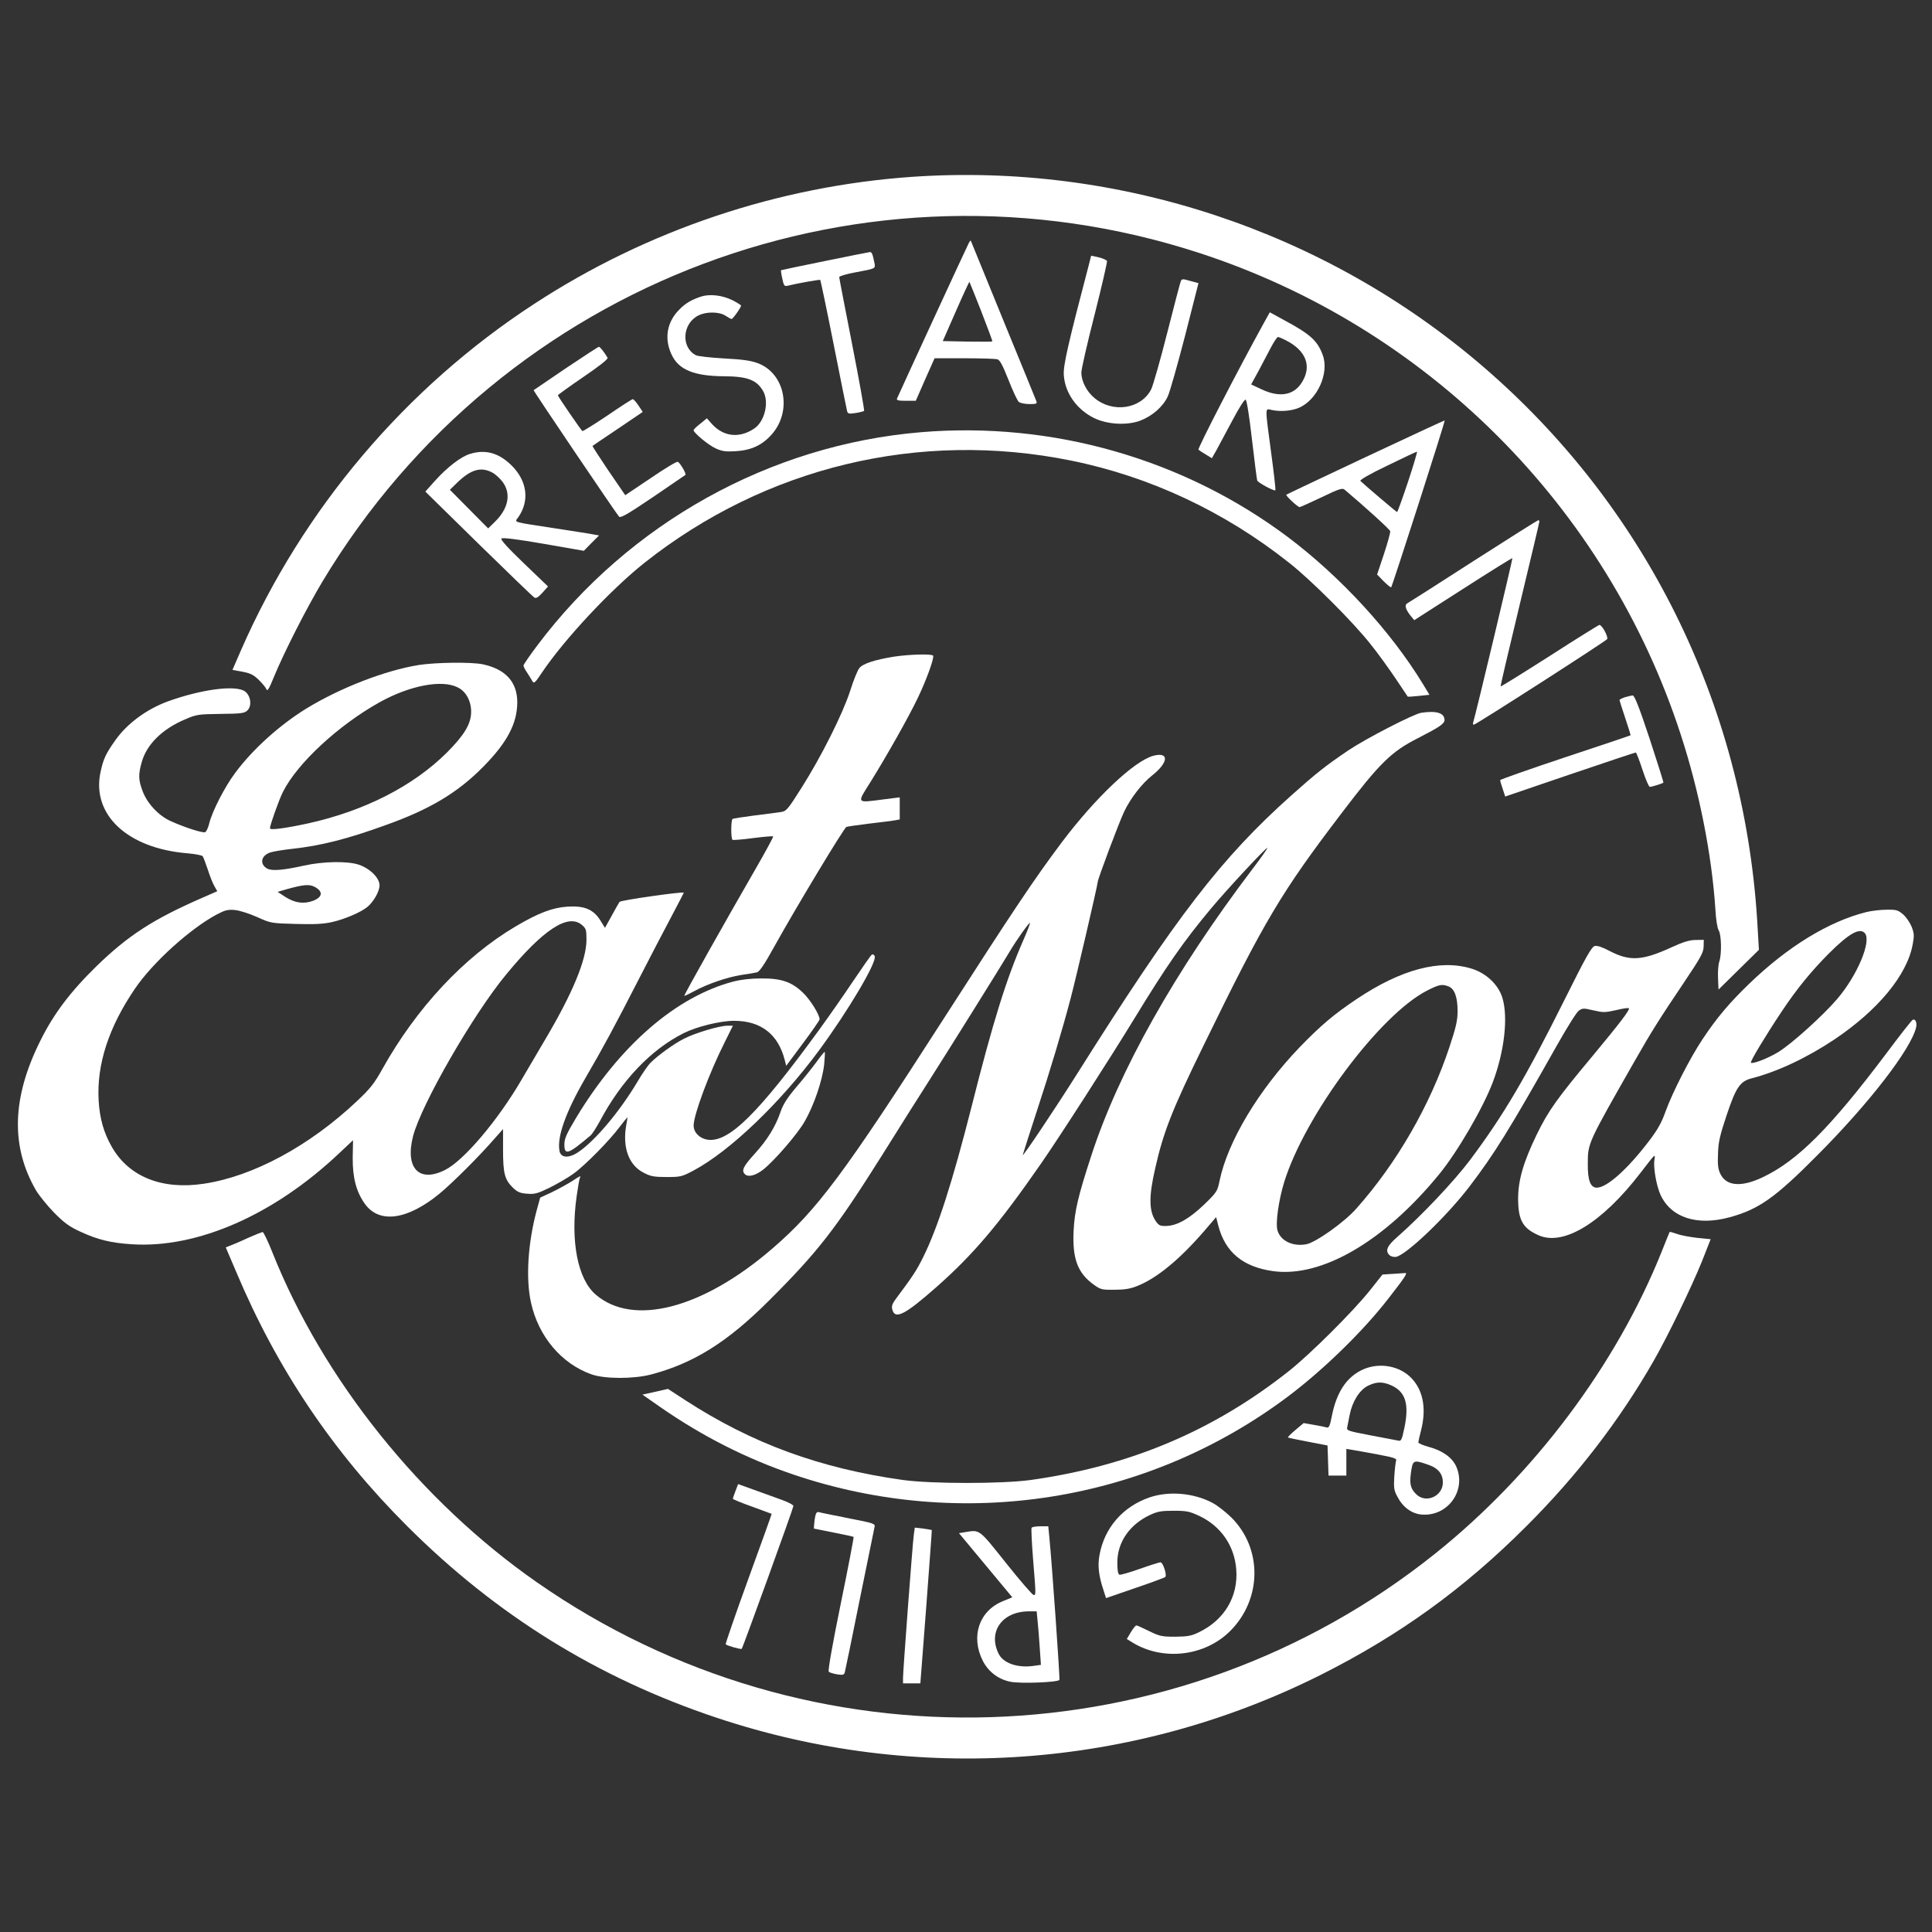 <?xml version="1.0" standalone="no"?>
<!DOCTYPE svg PUBLIC "-//W3C//DTD SVG 20010904//EN"
 "http://www.w3.org/TR/2001/REC-SVG-20010904/DTD/svg10.dtd">
<svg version="1.0" xmlns="http://www.w3.org/2000/svg"
 width="1181pt" height="1181pt" viewBox="0 0 1181 1181"
 preserveAspectRatio="xMidYMid meet">

<rect x="0" y="0" width="1181" height="1181" fill="#333333" stroke="none"/>

<g transform="translate(0,1181) scale(0.1,-0.1)"
fill="#FFFFFF" stroke="none">
<path d="M5575 10729 c-818 -57 -1620 -326 -2310 -777 -787 -513 -1414 -1254
-1792 -2117 l-52 -120 60 -11 c49 -9 69 -19 101 -50 22 -22 43 -47 47 -58 5
-14 17 5 45 75 62 151 200 422 297 584 1105 1840 3323 2672 5359 2009 1393
-453 2491 -1551 2944 -2944 114 -349 190 -735 212 -1070 3 -61 12 -114 20
-127 17 -27 19 -146 4 -190 -6 -17 -10 -62 -8 -101 l3 -71 124 122 123 121
-11 186 c-85 1322 -686 2531 -1681 3384 -964 826 -2222 1242 -3485 1155z"/>
<path d="M5921 10322 c-11 -20 -426 -920 -438 -949 -4 -10 11 -13 55 -13 l60
0 57 130 58 130 181 0 c100 0 190 -3 202 -6 16 -4 32 -34 69 -127 26 -67 55
-128 63 -134 9 -7 38 -13 65 -13 43 0 48 2 42 18 -3 9 -92 226 -197 482 -105
256 -194 474 -198 485 -7 19 -7 19 -19 -3z m78 -417 c38 -98 69 -181 67 -182
-2 -2 -71 -2 -153 -1 l-150 3 80 182 c44 101 82 182 83 180 1 -1 34 -83 73
-182z"/>
<path d="M5041 10214 c-145 -29 -265 -55 -267 -56 -1 -2 2 -25 8 -51 9 -43 13
-48 31 -44 65 16 198 39 201 36 2 -2 39 -177 81 -389 42 -212 79 -396 82 -408
5 -22 9 -23 52 -17 25 4 49 10 53 13 3 4 -30 187 -73 407 -43 220 -79 405 -79
411 0 6 44 19 98 29 128 24 124 22 117 59 -11 55 -16 66 -28 65 -7 -1 -131
-25 -276 -55z"/>
<path d="M6661 10211 c-134 -511 -163 -638 -158 -696 8 -108 79 -208 184 -260
81 -40 202 -47 284 -16 73 28 138 85 167 147 13 27 60 194 106 371 l82 322
-51 14 c-45 13 -51 13 -57 -2 -4 -9 -41 -151 -83 -316 -42 -165 -86 -320 -98
-345 -62 -121 -236 -147 -348 -52 -48 41 -78 101 -79 154 0 20 36 179 81 354
44 174 78 322 76 328 -3 7 -26 17 -51 23 l-46 10 -9 -36z"/>
<path d="M4285 9997 c-62 -21 -97 -42 -137 -84 -72 -75 -88 -174 -43 -270 43
-93 137 -132 321 -133 143 -1 198 -22 238 -89 39 -66 12 -184 -51 -229 -90
-62 -188 -53 -259 24 l-33 37 -40 -33 c-23 -17 -41 -35 -41 -40 0 -16 93 -93
137 -112 38 -17 61 -20 122 -16 94 6 161 37 219 103 126 143 81 373 -86 435
-43 16 -93 23 -208 29 -82 5 -160 13 -171 20 -92 49 -82 194 17 243 48 24 127
23 165 -2 17 -11 33 -20 37 -20 8 0 58 70 58 82 0 3 -24 18 -53 33 -64 31
-138 39 -192 22z"/>
<path d="M7727 9838 c-160 -290 -408 -771 -401 -777 5 -4 25 -18 46 -30 l36
-22 30 53 c16 29 60 111 97 181 37 70 72 126 79 124 7 -2 22 -94 39 -243 15
-131 30 -244 32 -251 4 -13 104 -67 111 -60 3 2 -9 107 -26 232 -38 286 -38
268 3 259 54 -12 124 -6 169 14 111 49 184 211 144 321 -32 88 -76 128 -238
215 l-86 47 -35 -63z m133 -108 c124 -63 160 -158 99 -256 -49 -81 -137 -96
-247 -44 l-64 30 45 82 c24 46 59 111 77 146 18 34 37 62 42 62 5 0 26 -9 48
-20z"/>
<path d="M3459 9559 c-107 -73 -195 -133 -197 -134 -3 -3 504 -753 522 -773
10 -10 51 14 207 119 107 73 196 134 199 136 7 6 -33 75 -47 80 -7 3 -81 -42
-166 -100 l-155 -104 -102 149 c-56 83 -100 151 -98 152 2 2 71 49 155 105
l152 103 -26 39 c-14 21 -30 39 -35 39 -5 0 -75 -45 -155 -100 -81 -54 -149
-97 -153 -95 -8 5 -150 212 -150 219 0 2 70 53 155 111 100 68 153 110 149
118 -19 33 -46 67 -53 67 -4 0 -95 -59 -202 -131z"/>
<path d="M8346 9015 c-263 -124 -481 -227 -483 -229 -6 -5 69 -75 81 -76 4 0
65 27 134 60 107 52 128 58 141 47 120 -101 277 -243 279 -254 2 -7 -15 -70
-38 -139 l-42 -126 40 -41 c23 -23 43 -39 46 -37 8 10 333 1020 327 1020 -3 0
-222 -101 -485 -225z m261 -150 c-34 -102 -64 -185 -67 -185 -4 0 -197 164
-224 190 -6 6 58 43 165 94 96 47 177 85 181 85 3 1 -21 -82 -55 -184z"/>
<path d="M5630 9168 c-923 -77 -1783 -555 -2346 -1304 -46 -61 -84 -117 -84
-122 0 -6 10 -27 23 -45 12 -19 27 -42 32 -52 9 -15 17 -8 56 51 135 202 422
510 629 674 740 586 1680 812 2605 625 481 -97 939 -311 1335 -625 135 -106
394 -365 499 -499 46 -57 114 -152 153 -210 39 -58 72 -107 73 -109 1 -2 32 0
68 4 l65 7 -40 66 c-196 322 -504 656 -824 897 -638 479 -1442 709 -2244 642z"/>
<path d="M2872 9035 c-55 -17 -138 -81 -213 -164 l-59 -66 326 -320 c180 -176
333 -324 341 -328 10 -6 24 2 49 30 l34 38 -148 142 c-97 93 -144 145 -137
151 7 7 95 -4 257 -32 l247 -43 46 47 47 47 -34 6 c-18 4 -123 20 -233 37
-273 42 -250 35 -227 68 70 100 55 220 -38 314 -80 80 -162 103 -258 73z m138
-114 c19 -10 48 -37 64 -59 52 -73 33 -163 -51 -244 l-39 -38 -117 118 -117
118 47 46 c83 79 144 96 213 59z"/>
<path d="M9005 8379 c-214 -138 -396 -254 -404 -258 -16 -10 -9 -36 21 -74
l23 -28 298 191 c165 106 300 190 302 188 3 -3 -229 -976 -240 -1005 -2 -7 -1
-13 4 -13 13 0 805 509 815 523 9 13 -31 87 -47 87 -4 0 -141 -85 -304 -190
-163 -104 -298 -188 -300 -186 -2 2 51 227 117 501 66 274 120 502 120 507 0
4 -3 8 -7 8 -5 -1 -183 -113 -398 -251z"/>
<path d="M5465 7796 c-118 -19 -191 -43 -212 -70 -11 -13 -36 -75 -56 -139
-46 -142 -176 -401 -297 -592 -86 -136 -93 -144 -128 -149 -20 -3 -93 -13
-161 -21 -69 -9 -128 -18 -133 -21 -10 -7 -11 -121 0 -128 4 -2 61 2 126 11
64 8 120 13 122 10 3 -2 -46 -92 -107 -198 -179 -310 -439 -772 -436 -776 2
-2 29 11 60 28 81 44 200 85 287 99 41 6 85 13 96 16 16 3 45 45 109 161 127
229 425 724 439 728 6 3 67 11 136 20 69 8 140 17 158 20 l32 6 0 68 0 67
-102 -13 c-165 -21 -161 -27 -78 105 102 164 236 401 291 517 52 108 101 244
93 257 -7 12 -147 8 -239 -6z"/>
<path d="M2560 7745 c-205 -33 -479 -139 -687 -266 -164 -101 -328 -249 -435
-393 -65 -87 -140 -234 -159 -309 -6 -27 -18 -51 -25 -54 -16 -6 -125 29 -209
67 -75 33 -146 109 -174 186 -25 66 -26 100 -5 174 30 109 125 203 264 262 72
31 81 32 218 34 123 1 146 4 163 20 30 27 23 90 -13 117 -56 42 -271 13 -476
-62 -128 -48 -245 -134 -317 -236 -59 -83 -74 -116 -91 -197 -54 -259 166
-464 531 -494 47 -4 89 -12 94 -18 4 -6 18 -42 31 -81 12 -38 30 -84 40 -101
l18 -32 -96 -42 c-297 -130 -448 -228 -641 -415 -159 -155 -264 -293 -346
-460 -173 -348 -180 -645 -24 -913 19 -31 68 -92 110 -135 62 -63 93 -85 160
-116 106 -49 187 -69 315 -77 401 -26 870 180 1269 558 l83 78 -2 -107 c-1
-123 22 -209 75 -283 88 -121 258 -98 454 62 79 65 244 229 340 340 l50 56 0
-126 c0 -145 10 -183 60 -232 28 -27 44 -34 87 -37 46 -4 64 1 138 37 46 23
112 61 145 85 70 50 222 204 284 288 24 31 45 57 46 57 1 0 -1 -19 -6 -42 -26
-140 13 -250 106 -297 42 -22 63 -26 140 -26 86 0 93 2 165 40 221 118 530
413 768 736 177 241 353 537 339 574 -4 9 -11 13 -17 10 -6 -3 -56 -75 -112
-158 -56 -84 -149 -217 -207 -297 -376 -517 -555 -694 -684 -677 -50 7 -87 44
-87 87 0 65 96 323 191 511 l49 99 -34 0 c-47 0 -196 -44 -264 -79 -62 -31
-160 -102 -205 -147 -16 -16 -52 -68 -80 -116 -109 -183 -261 -364 -364 -432
-57 -38 -106 -34 -113 9 -16 85 38 237 158 444 113 194 182 323 322 596 68
132 158 306 202 388 43 81 78 149 78 150 0 9 -386 -46 -393 -56 -5 -7 -26 -45
-48 -85 l-41 -74 -29 47 c-42 66 -97 89 -198 83 -94 -6 -178 -38 -319 -121
-315 -186 -607 -499 -816 -874 -48 -86 -73 -118 -154 -194 -289 -273 -634
-460 -936 -505 -256 -39 -459 43 -563 226 -49 86 -74 174 -80 282 -13 220 61
448 221 683 109 161 337 367 501 455 52 27 67 31 112 27 29 -3 88 -22 135 -43
82 -37 85 -38 235 -42 116 -3 168 -1 225 12 75 17 176 60 215 93 38 33 73 94
73 131 0 45 -57 102 -126 126 -68 23 -216 21 -334 -5 -131 -29 -196 -34 -226
-19 -49 27 -39 80 18 99 18 6 78 16 133 22 174 19 335 59 572 145 270 96 442
199 598 358 145 147 206 263 207 391 1 125 -71 204 -210 234 -70 15 -286 12
-392 -4z m236 -136 c52 -24 84 -83 84 -150 0 -73 -41 -142 -149 -250 -206
-205 -505 -357 -851 -433 -140 -30 -230 -42 -230 -29 0 18 57 179 80 223 88
175 339 407 590 547 183 102 379 140 476 92z m-873 -1220 c53 -28 50 -62 -8
-85 -58 -22 -113 -14 -172 24 l-46 30 54 16 c105 29 139 32 172 15z m1634
-233 c26 -22 28 -30 28 -93 -1 -121 -84 -323 -251 -605 -38 -65 -103 -175
-144 -245 -145 -250 -356 -499 -470 -555 -159 -80 -245 12 -195 207 51 195
367 744 569 988 226 275 379 375 463 303z"/>
<path d="M9933 7548 c-18 -6 -33 -14 -33 -17 0 -4 16 -54 35 -111 19 -57 34
-104 32 -105 -1 -1 -181 -62 -399 -134 -219 -73 -398 -136 -398 -140 0 -4 7
-28 16 -54 l15 -46 396 135 c217 74 398 134 402 134 4 0 22 -47 41 -105 19
-58 39 -105 45 -105 12 0 77 20 83 26 2 1 -36 122 -84 268 -65 196 -93 266
-104 265 -8 -1 -30 -6 -47 -11z"/>
<path d="M8688 7453 c-46 -7 -337 -157 -443 -228 -141 -95 -201 -143 -350
-276 -429 -383 -703 -739 -1305 -1694 -141 -224 -343 -525 -338 -505 2 8 40
128 85 265 83 252 159 507 207 690 33 123 166 696 166 713 0 18 128 358 161
429 39 83 109 173 172 223 101 80 105 146 7 120 -116 -31 -353 -255 -558 -527
-169 -225 -292 -409 -722 -1078 -613 -954 -775 -1172 -1052 -1410 -424 -365
-848 -475 -1076 -279 -111 94 -156 328 -117 602 8 57 17 108 20 113 10 15 -2
10 -48 -21 -25 -16 -79 -46 -120 -66 l-75 -35 -22 -80 c-53 -199 -67 -415 -34
-562 45 -206 186 -373 369 -438 82 -29 257 -29 365 -1 261 69 467 198 721 452
301 300 408 439 692 890 112 179 241 384 287 455 110 172 449 715 490 785 41
70 121 183 126 178 2 -3 -16 -49 -40 -104 -104 -236 -187 -503 -317 -1019
-117 -461 -207 -741 -296 -920 -40 -81 -63 -116 -167 -255 -21 -28 -27 -45
-22 -63 16 -66 76 -36 272 137 225 199 380 382 636 751 111 159 431 657 576
895 191 313 297 466 466 668 95 114 337 374 343 369 2 -3 -38 -60 -90 -128
-475 -626 -819 -1238 -987 -1756 -80 -245 -101 -336 -107 -453 -9 -174 24
-263 126 -335 39 -28 49 -30 124 -29 61 0 97 6 139 23 119 47 259 162 410 337
l72 84 13 -51 c42 -163 150 -253 334 -279 297 -42 682 182 1018 594 111 136
267 404 326 560 71 188 95 397 59 516 -24 80 -99 152 -189 179 -192 59 -430
-4 -702 -186 -140 -94 -217 -159 -347 -293 -252 -262 -441 -577 -491 -818 -13
-64 -17 -70 -93 -144 -91 -87 -164 -129 -230 -132 -41 -1 -48 2 -68 31 -41 61
-42 151 -2 323 50 222 104 359 298 755 369 757 471 929 843 1417 231 304 302
373 461 454 135 69 166 90 166 113 0 43 -50 58 -142 44z m167 -1673 c36 -14
55 -65 55 -150 0 -57 -9 -97 -49 -218 -118 -357 -322 -711 -570 -990 -73 -83
-248 -207 -306 -218 -82 -15 -157 20 -176 85 -13 42 7 184 41 295 127 409 583
1021 872 1170 75 38 92 42 133 26z"/>
<path d="M11410 6235 c-230 -57 -482 -211 -719 -440 -120 -116 -196 -206 -282
-335 -77 -115 -185 -326 -228 -445 -24 -68 -49 -112 -101 -180 -131 -172 -257
-285 -319 -285 -39 0 -56 45 -55 145 0 128 -2 123 287 630 103 181 154 261
300 478 104 155 120 184 121 220 l1 42 -50 -1 c-37 0 -76 -12 -150 -46 -177
-81 -253 -85 -376 -21 -46 24 -75 34 -91 30 -19 -5 -54 -67 -182 -324 -241
-483 -373 -707 -579 -983 -97 -129 -295 -339 -444 -470 -65 -57 -77 -85 -49
-113 9 -8 26 -12 40 -10 64 13 307 245 448 429 154 202 245 349 532 858 62
110 123 208 136 217 23 17 29 17 90 3 60 -14 71 -14 138 1 40 10 75 15 79 12
8 -9 -54 -90 -221 -291 -217 -260 -271 -335 -342 -481 -82 -169 -114 -280
-114 -394 1 -130 28 -179 125 -222 153 -68 389 77 622 380 94 122 93 122 86
79 -7 -47 13 -159 38 -213 65 -139 224 -190 422 -136 179 49 278 119 537 380
318 319 572 649 603 781 7 30 -6 56 -22 45 -7 -4 -80 -97 -162 -207 -342 -454
-541 -653 -753 -754 -132 -63 -224 -55 -260 21 -14 29 -17 56 -14 124 2 71 12
112 53 235 57 170 82 207 155 225 155 40 336 125 505 238 266 179 443 393 477
580 10 53 9 68 -6 107 -10 25 -33 59 -52 76 -32 27 -41 30 -102 29 -37 0 -92
-7 -122 -14z m-10 -130 c41 -49 -47 -259 -170 -402 -86 -101 -280 -276 -361
-325 -63 -38 -156 -74 -166 -64 -6 6 87 161 187 311 94 141 179 245 289 356
122 122 190 161 221 124z"/>
<path d="M4483 5810 c-350 -92 -694 -390 -962 -834 -59 -99 -71 -126 -71 -162
0 -69 24 -60 161 56 9 8 34 47 55 85 132 249 312 438 512 539 79 40 225 76
309 76 164 0 270 -82 310 -240 l9 -35 102 137 c56 75 102 141 102 147 0 28
-56 119 -101 162 -69 67 -133 89 -257 88 -61 0 -123 -7 -169 -19z"/>
<path d="M4990 5317 c-25 -34 -79 -102 -122 -152 -59 -70 -81 -106 -98 -155
-29 -86 -81 -170 -156 -252 -70 -77 -83 -103 -61 -125 20 -21 66 -9 113 28 70
56 209 217 253 294 57 99 108 250 119 348 4 42 6 77 3 77 -3 0 -26 -28 -51
-63z"/>
<path d="M1521 4245 c-41 -19 -89 -40 -108 -47 l-33 -13 64 -150 c250 -594
592 -1102 1046 -1555 545 -544 1165 -928 1890 -1170 1219 -407 2545 -313 3690
260 482 242 875 525 1260 910 310 309 570 647 779 1012 87 152 231 450 295
608 l53 135 -81 8 c-44 5 -100 15 -124 24 -24 8 -44 14 -46 12 -1 -2 -24 -58
-50 -124 -277 -690 -779 -1359 -1383 -1842 -1585 -1268 -3821 -1339 -5490
-176 -712 496 -1309 1241 -1619 2020 -27 68 -53 122 -59 122 -5 -1 -43 -16
-84 -34z"/>
<path d="M8513 4023 l-62 -4 -77 -97 c-103 -129 -364 -389 -494 -492 -463
-367 -974 -582 -1580 -667 -175 -24 -605 -24 -780 0 -507 71 -923 223 -1331
488 l-106 69 -78 -18 -78 -17 109 -76 c256 -178 528 -316 815 -413 1031 -349
2160 -170 3023 478 216 163 455 395 612 597 103 132 121 160 103 157 -8 -1
-42 -3 -76 -5z"/>
<path d="M8322 3434 c-93 -46 -152 -137 -180 -277 -12 -62 -18 -76 -31 -73 -9
3 -44 10 -79 16 l-63 11 -50 -42 c-27 -23 -48 -43 -46 -46 3 -2 58 -14 123
-26 l119 -23 3 -92 3 -92 54 0 55 0 0 81 0 82 43 -7 c23 -4 93 -16 155 -28 95
-18 112 -24 106 -37 -3 -9 -8 -52 -11 -96 -4 -70 -2 -86 19 -124 33 -64 86
-103 146 -109 162 -15 279 148 213 295 -25 54 -84 96 -166 118 -36 10 -65 22
-65 28 0 5 7 37 16 71 37 142 11 261 -72 335 -77 68 -198 82 -292 35z m184
-93 c86 -39 109 -115 79 -258 -16 -77 -20 -84 -39 -79 -12 2 -87 17 -168 32
-137 26 -147 29 -143 48 2 12 9 46 15 76 16 82 60 153 112 179 53 26 90 26
144 2z m231 -487 c55 -20 83 -55 83 -106 0 -85 -105 -131 -164 -71 -33 33 -40
61 -32 124 12 87 13 88 113 53z"/>
<path d="M4496 2696 c-9 -23 -16 -44 -16 -48 0 -3 53 -25 118 -48 64 -24 118
-44 119 -44 1 -1 -63 -179 -142 -396 -79 -217 -141 -398 -139 -401 5 -8 93
-33 98 -28 7 7 316 861 316 873 0 7 -33 24 -72 38 -40 14 -116 42 -169 61
l-97 35 -16 -42z"/>
<path d="M7028 2657 c-164 -56 -277 -186 -307 -353 -12 -64 -5 -127 25 -216
l15 -47 177 61 c97 33 181 64 185 68 12 11 -14 90 -29 90 -7 0 -64 -18 -126
-40 -62 -22 -118 -38 -125 -36 -9 4 -13 28 -13 74 0 124 74 232 199 291 48 22
69 26 146 26 80 0 97 -4 157 -32 131 -62 214 -182 225 -326 13 -166 -72 -309
-227 -384 -47 -23 -68 -27 -145 -28 -83 0 -96 3 -160 34 -38 19 -74 35 -78 35
-5 1 -20 -18 -34 -41 l-25 -42 34 -21 c187 -115 443 -85 598 70 195 195 198
505 6 695 -34 33 -84 72 -112 87 -115 62 -267 75 -386 35z"/>
<path d="M4985 2548 c-3 -13 -7 -36 -8 -52 l-2 -30 120 -24 c66 -13 122 -25
123 -27 2 -2 -33 -186 -79 -410 -50 -245 -79 -409 -73 -414 5 -5 28 -12 51
-16 35 -5 42 -4 47 12 3 10 44 209 91 443 48 234 89 434 91 446 5 20 -4 23
-158 53 -90 18 -171 34 -180 37 -12 4 -19 -2 -23 -18z"/>
<path d="M6306 2471 c-3 -5 1 -91 9 -192 18 -222 18 -219 3 -219 -7 1 -83 88
-168 195 -169 212 -159 204 -252 189 l-36 -6 163 -196 163 -196 -56 -23 c-147
-59 -200 -216 -124 -366 34 -66 94 -112 167 -127 61 -13 291 -4 301 11 4 7
-45 705 -62 877 l-6 62 -49 0 c-26 0 -50 -4 -53 -9z m37 -573 c4 -35 9 -108
13 -164 l7 -101 -50 -7 c-94 -12 -178 17 -207 72 -69 134 17 260 180 262 l51
0 6 -62z"/>
<path d="M5586 2429 c-8 -58 -66 -835 -66 -876 l0 -33 53 0 53 0 36 468 c19
257 35 468 34 469 -1 1 -25 5 -53 9 l-51 6 -6 -43z"/>
</g>
</svg>
